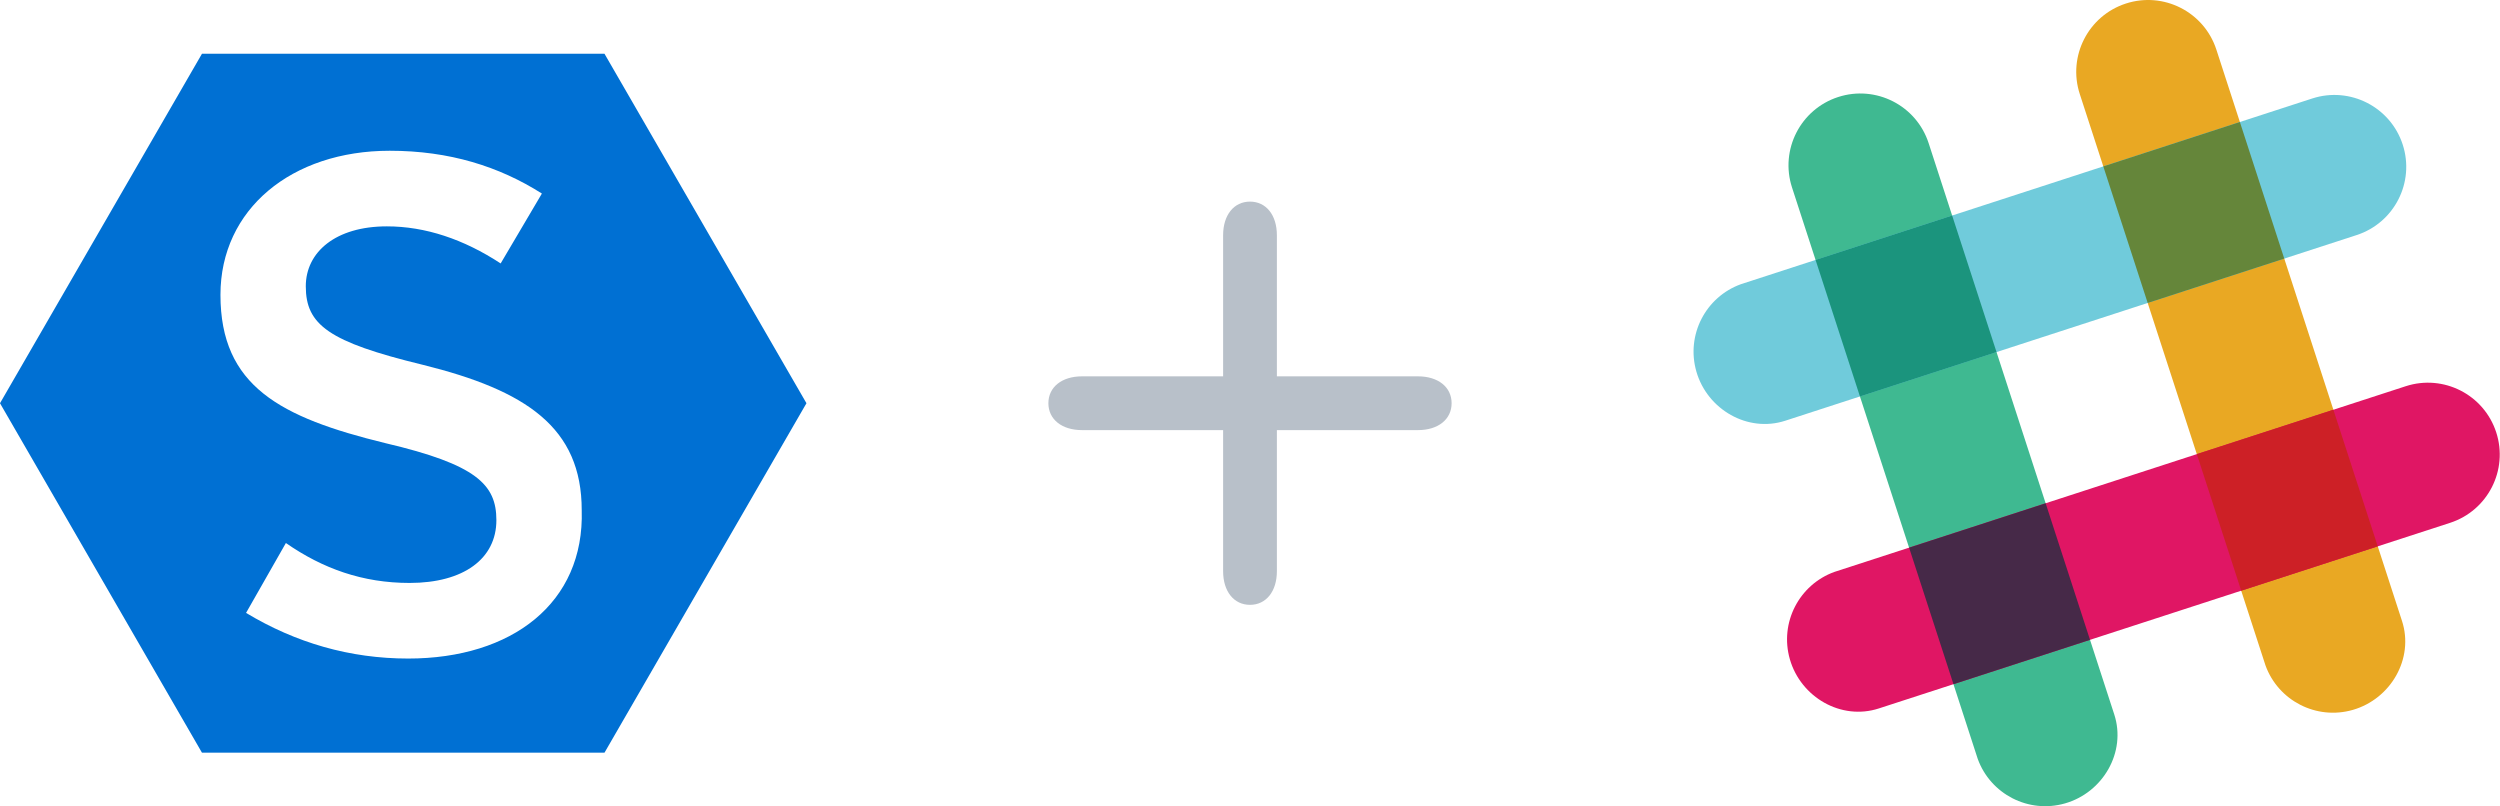 <?xml version="1.0" encoding="UTF-8" standalone="no"?>
<svg width="186px" height="60px" viewBox="0 0 186 60" version="1.1" xmlns="http://www.w3.org/2000/svg" xmlns:xlink="http://www.w3.org/1999/xlink">
    <!-- Generator: Sketch 3.8.2 (29753) - http://www.bohemiancoding.com/sketch -->
    <title>Group</title>
    <desc>Created with Sketch.</desc>
    <defs></defs>
    <g id="Page-1" stroke="none" stroke-width="1" fill="none" fill-rule="evenodd">
        <g id="Group">
            <path d="M91,32 L91,42.5 C91,44 91.8,45 93,45 C94.2,45 95,44 95,42.5 L95,32 L105.5,32 C107,32 108,31.2 108,30 C108,28.8 107,28 105.5,28 L95,28 L95,17.5 C95,16 94.2,15 93,15 C91.8,15 91,16 91,17.5 L91,28 L80.5,28 C79,28 78,28.8 78,30 C78,31.2 79,32 80.5,32 L91,32 Z" id="Combined-Shape" fill="#B8C0C9"></path>
            <path d="M30.37,48.996 C26.032,48.996 22.011,47.829 18.307,45.6 L21.27,40.4 C24.021,42.31 26.984,43.371 30.476,43.371 C34.497,43.371 36.931,41.567 36.931,38.702 C36.931,36.049 35.45,34.563 28.677,32.971 C20.847,31.061 16.402,28.727 16.402,21.935 C16.402,15.567 21.693,11.216 28.995,11.216 C33.439,11.216 37.143,12.384 40.317,14.4 L37.249,19.6 C34.497,17.796 31.64,16.841 28.783,16.841 C24.974,16.841 22.751,18.751 22.751,21.298 C22.751,24.163 24.444,25.437 31.429,27.135 C39.153,29.045 43.28,31.804 43.28,37.959 C43.492,44.857 38.095,48.996 30.37,48.996 L30.37,48.996 Z M44.974,4 L15.026,4 L-1.24344979e-12,30 L15.026,56 L44.974,56 L60,30 L44.974,4 Z" id="Page-1" fill="#0070D3"></path>
            <g id="Page-1" transform="translate(126, 0)">
                <path d="M38.898,3.693 C37.986,0.887 34.972,-0.649 32.165,0.263 C29.359,1.175 27.823,4.189 28.735,6.995 L42.551,49.503 C43.499,52.125 46.332,53.598 49.05,52.816 C51.886,51.999 53.615,48.987 52.71,46.202 C52.675,46.097 38.898,3.693 38.898,3.693" id="Fill-1" fill="#E9A823"></path>
                <path d="M17.49,10.649 C16.578,7.843 13.564,6.307 10.757,7.219 C7.951,8.131 6.415,11.145 7.327,13.951 L21.143,56.459 C22.092,59.081 24.924,60.554 27.643,59.771 C30.478,58.955 32.207,55.943 31.302,53.158 C31.268,53.052 17.49,10.649 17.49,10.649" id="Fill-3" fill="#3FB991"></path>
                <path d="M56.288,38.898 C59.094,37.986 60.63,34.972 59.718,32.165 C58.806,29.359 55.792,27.823 52.986,28.735 L10.478,42.551 C7.856,43.499 6.383,46.332 7.166,49.05 C7.982,51.886 10.994,53.615 13.779,52.71 C13.885,52.675 56.288,38.898 56.288,38.898" id="Fill-5" fill="#E01664"></path>
                <path d="M19.338,50.904 C22.105,50.005 25.671,48.846 29.497,47.603 C28.598,44.836 27.439,41.27 26.196,37.442 L16.036,40.745 L19.338,50.904 Z" id="Fill-7" fill="#462948"></path>
                <path d="M40.745,43.948 C44.586,42.7 48.156,41.54 50.905,40.647 C50.006,37.88 48.847,34.313 47.603,30.485 L37.443,33.787 L40.745,43.948 Z" id="Fill-9" fill="#CD2026"></path>
                <path d="M49.332,17.49 C52.138,16.579 53.674,13.564 52.762,10.758 C51.851,7.951 48.836,6.416 46.03,7.327 L3.523,21.144 C0.9,22.092 -0.573,24.924 0.21,27.643 C1.026,30.478 4.038,32.208 6.823,31.302 C6.929,31.268 49.332,17.49 49.332,17.49" id="Fill-11" fill="#70CBDB"></path>
                <path d="M12.38,29.497 C15.147,28.598 18.714,27.439 22.542,26.195 C21.293,22.354 20.133,18.784 19.24,16.035 L9.078,19.338 L12.38,29.497 Z" id="Fill-13" fill="#1B947D"></path>
                <path d="M33.788,22.541 C37.63,21.293 41.2,20.133 43.949,19.24 C42.701,15.397 41.54,11.826 40.647,9.077 L30.485,12.38 L33.788,22.541 Z" id="Fill-15" fill="#65863A"></path>
            </g>
        </g>
    </g>
</svg>